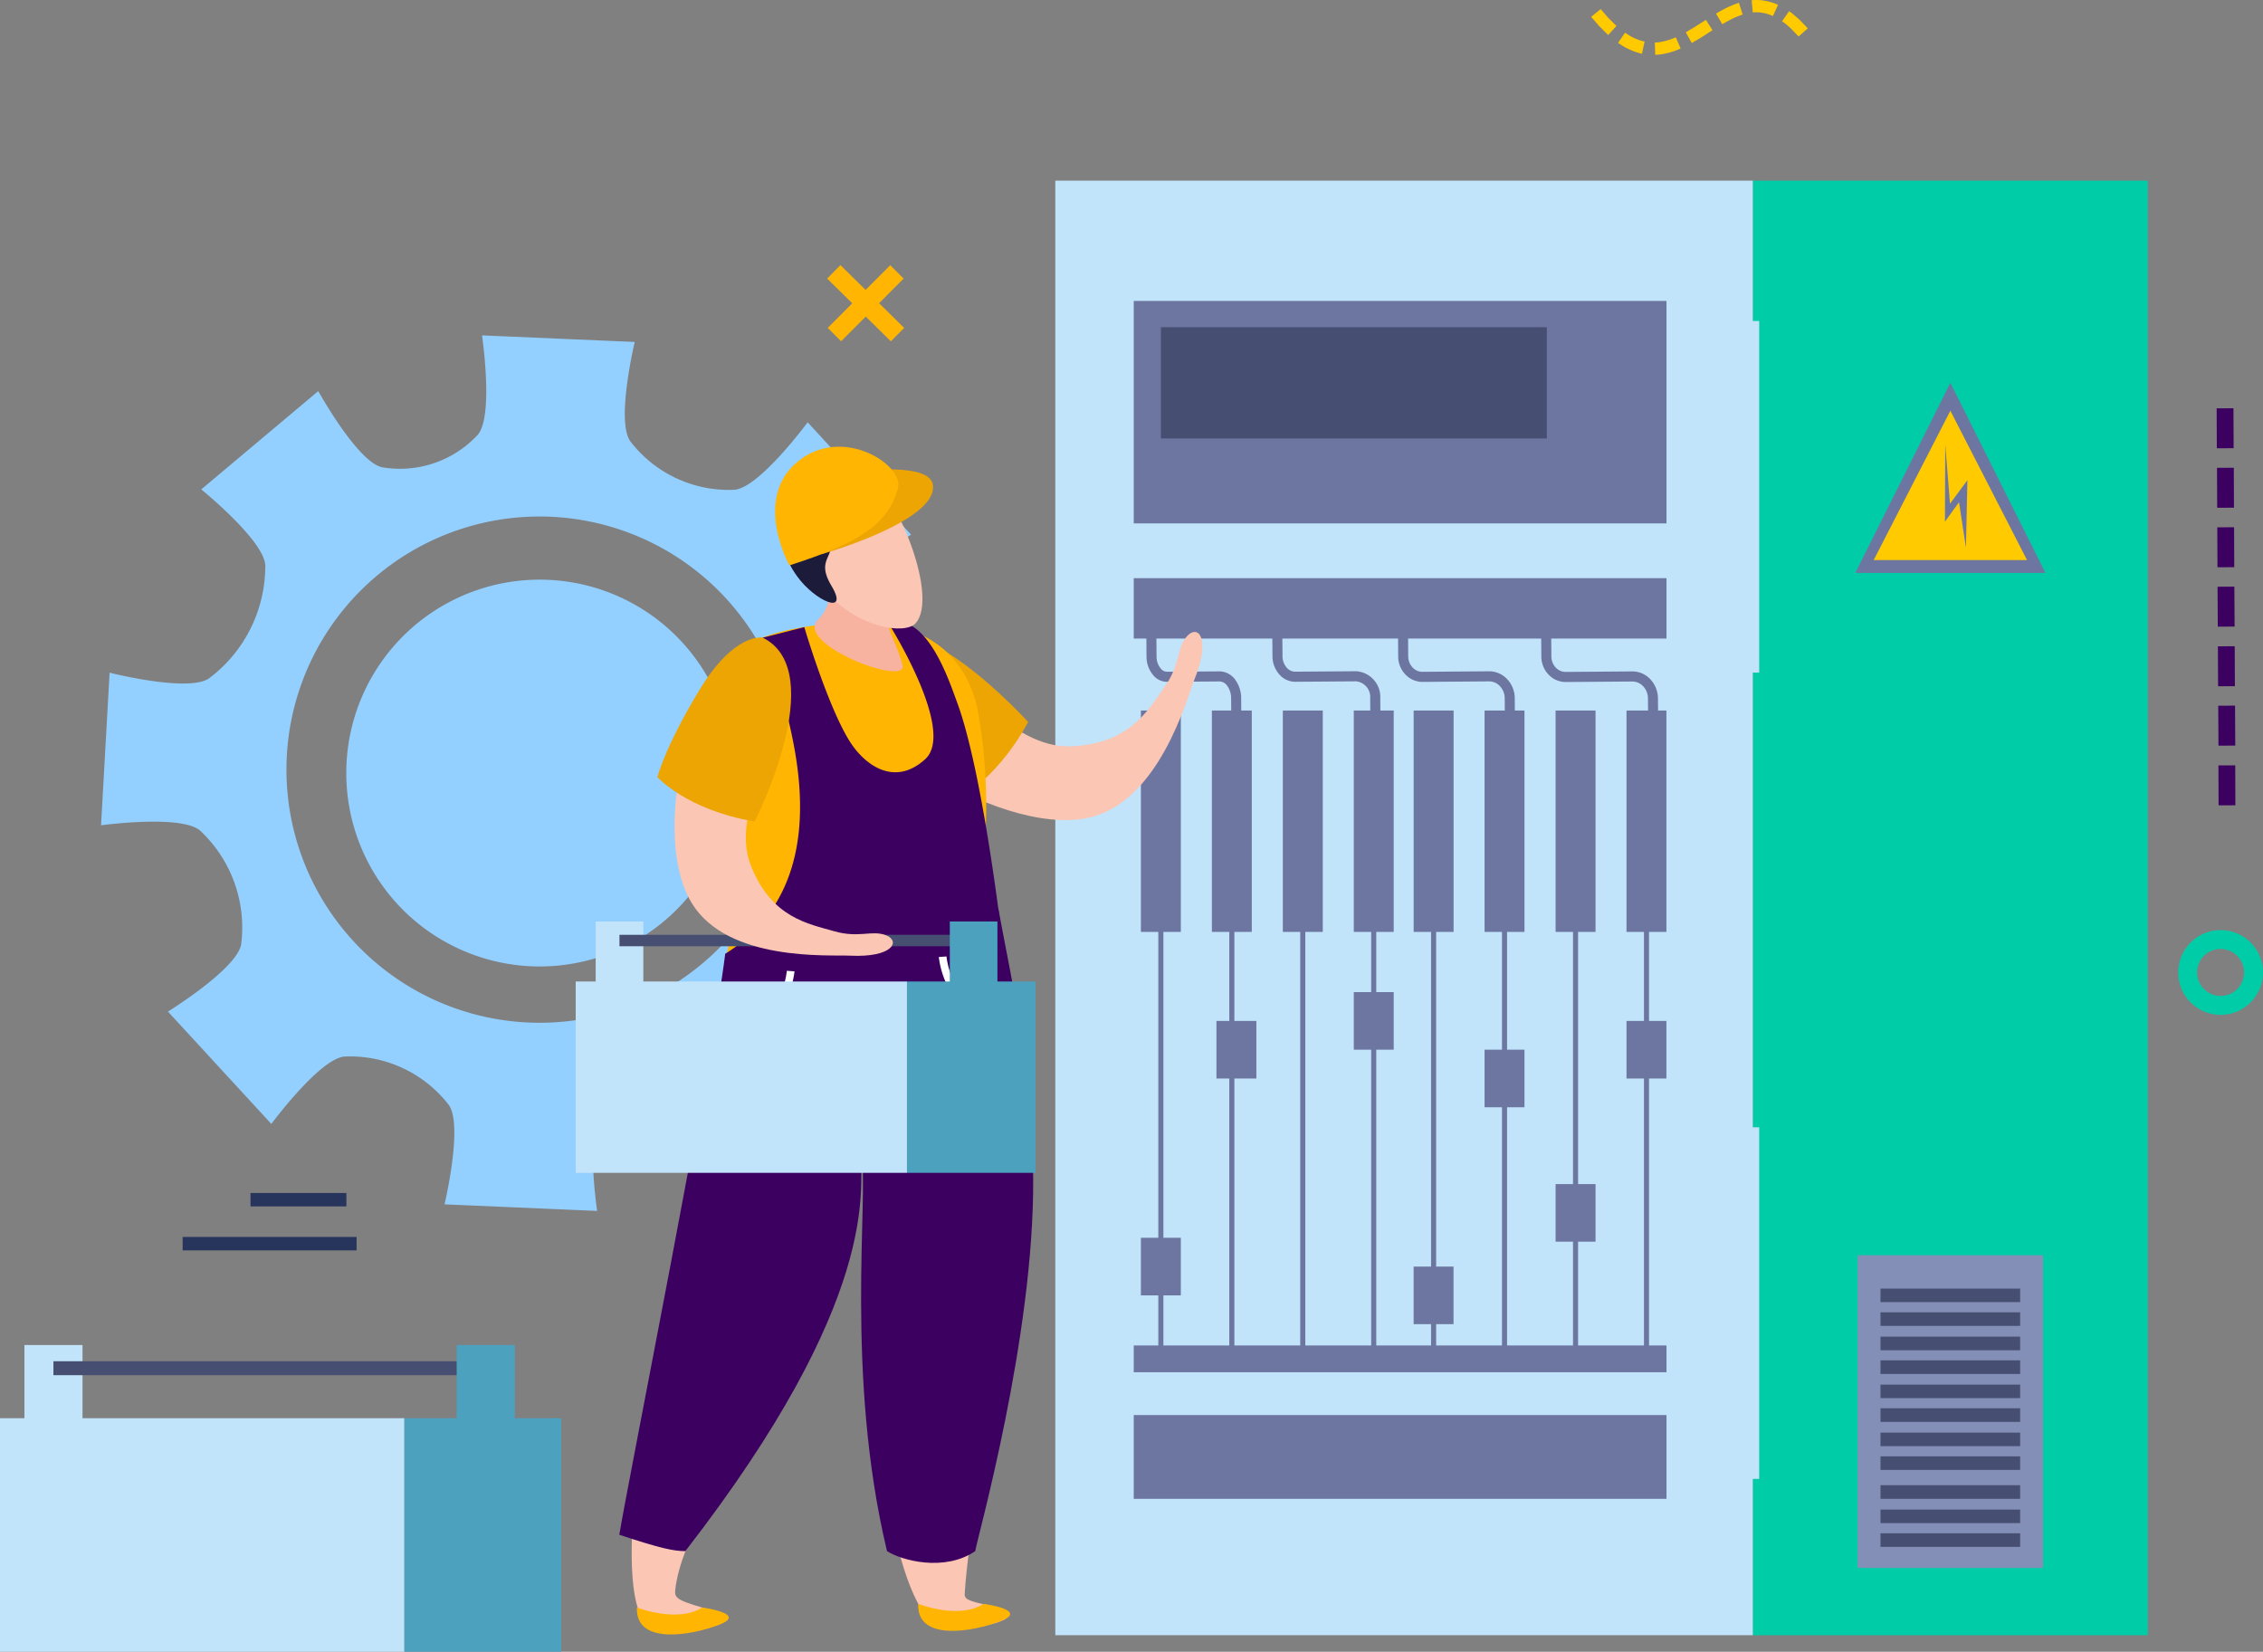 <svg xmlns="http://www.w3.org/2000/svg" width="311.909" height="227.663" viewBox="0 0 311.909 227.663">
  <rect x="0" y="0" width="311.909" height="227.663" fill="#808080" stroke="none"/>
  <g id="Grupo_1013435" data-name="Grupo 1013435" transform="translate(-289.091 -2073)">
    <g id="Group_19_1_" data-name="Group 19 (1)" transform="translate(289.091 2073)">
      <path id="Trazado_116828" data-name="Trazado 116828" d="M186.994,257.532a13.45,13.45,0,1,1-12.86-14.015A13.422,13.422,0,0,1,186.994,257.532Z" transform="translate(-99.2 -150.872)" fill="#b3ddff"/>
      <path id="Trazado_116829" data-name="Trazado 116829" d="M143.816,173.9a18.235,18.235,0,0,1-5.637-15.609c.529-3.4,10.077-9.311,10.077-9.311L134,133.492s-6.686,9.064-10.1,9.3a17.11,17.11,0,0,1-14.331-6.668c-2.026-2.784.6-13.706.6-13.706l-21.052-.907s1.647,11.125-.59,13.706a14.609,14.609,0,0,1-13.16,4.475c-3.374-.67-8.817-10.5-8.817-10.5L50.42,142.74s8.729,7.073,8.826,10.5a19.36,19.36,0,0,1-7.734,15.529c-2.8,2-13.724-.766-13.724-.766l-1.18,21.034s11.125-1.524,13.671.749a18.267,18.267,0,0,1,5.646,15.626c-.52,3.391-10.095,9.3-10.095,9.3L60.082,230.2s6.686-9.055,10.112-9.293a17.2,17.2,0,0,1,14.34,6.668c2.017,2.784-.581,13.706-.581,13.706l21.035.907s-1.665-11.125.573-13.706a14.682,14.682,0,0,1,13.186-4.475c3.356.678,8.809,10.5,8.809,10.5l16.128-13.548s-8.72-7.082-8.826-10.5a19.393,19.393,0,0,1,7.743-15.529c2.8-1.982,13.724.775,13.724.775l1.163-21.035s-11.108,1.506-13.671-.767ZM95.554,216.221a34.888,34.888,0,1,1,36.353-33.349A34.874,34.874,0,0,1,95.554,216.221Z" transform="translate(-22.682 -75.287)" fill="#93cfff"/>
      <path id="Trazado_116830" data-name="Trazado 116830" d="M178.746,237.831a26.657,26.657,0,1,1-25.483-27.791A26.652,26.652,0,0,1,178.746,237.831Z" transform="translate(-77.73 -130.122)" fill="#93cfff"/>
      <path id="Trazado_116831" data-name="Trazado 116831" d="M689.513,65.455H635.068V265.936h54.445Z" transform="translate(-393.477 -40.555)" fill="#00cca7"/>
      <path id="Trazado_116832" data-name="Trazado 116832" d="M478.492,65.455H382.356V265.936h96.136Z" transform="translate(-236.901 -40.555)" fill="#c1e4fa"/>
      <path id="Trazado_116833" data-name="Trazado 116833" d="M698.6,454.78H673.042v43.109H698.6Z" transform="translate(-417.005 -281.774)" fill="#848fb7"/>
      <path id="Trazado_116834" data-name="Trazado 116834" d="M700.578,466.867H681.331v1.867h19.247Z" transform="translate(-422.141 -289.263)" fill="#464f72"/>
      <path id="Trazado_116835" data-name="Trazado 116835" d="M700.578,475.457H681.331v1.876h19.247Z" transform="translate(-422.141 -294.585)" fill="#464f72"/>
      <path id="Trazado_116836" data-name="Trazado 116836" d="M700.578,484.279H681.331v1.876h19.247Z" transform="translate(-422.141 -300.051)" fill="#464f72"/>
      <path id="Trazado_116837" data-name="Trazado 116837" d="M700.578,492.87H681.331v1.876h19.247Z" transform="translate(-422.141 -305.374)" fill="#464f72"/>
      <path id="Trazado_116838" data-name="Trazado 116838" d="M700.578,501.646H681.331v1.867h19.247Z" transform="translate(-422.141 -310.811)" fill="#464f72"/>
      <path id="Trazado_116839" data-name="Trazado 116839" d="M700.578,510.236H681.331v1.876h19.247Z" transform="translate(-422.141 -316.133)" fill="#464f72"/>
      <path id="Trazado_116840" data-name="Trazado 116840" d="M700.578,519.058H681.331v1.867h19.247Z" transform="translate(-422.141 -321.599)" fill="#464f72"/>
      <path id="Trazado_116841" data-name="Trazado 116841" d="M700.578,527.648H681.331v1.876h19.247Z" transform="translate(-422.141 -326.922)" fill="#464f72"/>
      <path id="Trazado_116842" data-name="Trazado 116842" d="M700.578,538.114H681.331v1.876h19.247Z" transform="translate(-422.141 -333.406)" fill="#464f72"/>
      <path id="Trazado_116843" data-name="Trazado 116843" d="M700.578,546.936H681.331V548.8h19.247Z" transform="translate(-422.141 -338.872)" fill="#464f72"/>
      <path id="Trazado_116844" data-name="Trazado 116844" d="M700.578,555.527H681.331V557.4h19.247Z" transform="translate(-422.141 -344.195)" fill="#464f72"/>
      <path id="Trazado_116845" data-name="Trazado 116845" d="M672.185,164.9H698.4l-13.107-26.205Z" transform="translate(-416.474 -85.932)" fill="#6d76a1"/>
      <path id="Trazado_116846" data-name="Trazado 116846" d="M699.994,169.4l-10.57-20.586L678.854,169.4Z" transform="translate(-420.606 -92.201)" fill="#ffca00"/>
      <path id="Trazado_116847" data-name="Trazado 116847" d="M707.583,175.226l.2-9.293-2.4,3.242-.652-8.183-.044,10.659,1.938-2.687Z" transform="translate(-436.616 -99.747)" fill="#6d76a1"/>
      <path id="Trazado_116848" data-name="Trazado 116848" d="M484.195,109.032H410.767v30.662h73.428Z" transform="translate(-254.504 -67.554)" fill="#6d76a1"/>
      <path id="Trazado_116849" data-name="Trazado 116849" d="M473.8,118.549H420.608v15.335H473.8Z" transform="translate(-260.601 -73.451)" fill="#464f72"/>
      <path id="Trazado_116850" data-name="Trazado 116850" d="M484.195,209.478H410.767V217.8h73.428Z" transform="translate(-254.504 -129.789)" fill="#6d76a1"/>
      <path id="Trazado_116851" data-name="Trazado 116851" d="M594.81,257.431h-5.5v30.513h5.5Z" transform="translate(-365.129 -159.5)" fill="#6d76a1"/>
      <path id="Trazado_116852" data-name="Trazado 116852" d="M569.117,257.431h-5.505v30.513h5.505Z" transform="translate(-349.204 -159.5)" fill="#6d76a1"/>
      <path id="Trazado_116853" data-name="Trazado 116853" d="M543.384,257.431h-5.5v30.513h5.5Z" transform="translate(-333.265 -159.5)" fill="#6d76a1"/>
      <path id="Trazado_116854" data-name="Trazado 116854" d="M517.69,257.431h-5.505v30.513h5.505Z" transform="translate(-317.341 -159.5)" fill="#6d76a1"/>
      <path id="Trazado_116855" data-name="Trazado 116855" d="M495.994,257.431h-5.505v30.513h5.505Z" transform="translate(-303.898 -159.5)" fill="#6d76a1"/>
      <path id="Trazado_116856" data-name="Trazado 116856" d="M470.292,257.431h-5.505v30.513h5.505Z" transform="translate(-287.974 -159.5)" fill="#6d76a1"/>
      <path id="Trazado_116857" data-name="Trazado 116857" d="M444.582,257.431h-5.5v30.513h5.5Z" transform="translate(-272.049 -159.5)" fill="#6d76a1"/>
      <path id="Trazado_116858" data-name="Trazado 116858" d="M418.865,257.431H413.36v30.513h5.505Z" transform="translate(-256.111 -159.5)" fill="#6d76a1"/>
      <path id="Trazado_116859" data-name="Trazado 116859" d="M420.378,328.957h-.7V389.92h.7Z" transform="translate(-260.028 -203.816)" fill="#6d76a1"/>
      <path id="Trazado_116860" data-name="Trazado 116860" d="M446.1,328.957h-.7V389.92h.7Z" transform="translate(-275.966 -203.816)" fill="#6d76a1"/>
      <path id="Trazado_116861" data-name="Trazado 116861" d="M471.8,328.957h-.7V389.92h.7Z" transform="translate(-291.89 -203.816)" fill="#6d76a1"/>
      <path id="Trazado_116862" data-name="Trazado 116862" d="M497.506,328.957h-.7V389.92h.7Z" transform="translate(-307.815 -203.816)" fill="#6d76a1"/>
      <path id="Trazado_116863" data-name="Trazado 116863" d="M519.2,328.957h-.7V389.92h.7Z" transform="translate(-321.257 -203.816)" fill="#6d76a1"/>
      <path id="Trazado_116864" data-name="Trazado 116864" d="M544.9,328.957h-.7V389.92h.7Z" transform="translate(-337.182 -203.816)" fill="#6d76a1"/>
      <path id="Trazado_116865" data-name="Trazado 116865" d="M570.629,328.957h-.7V389.92h.7Z" transform="translate(-353.121 -203.816)" fill="#6d76a1"/>
      <path id="Trazado_116866" data-name="Trazado 116866" d="M596.331,328.957h-.7V389.92h.7Z" transform="translate(-369.045 -203.816)" fill="#6d76a1"/>
      <path id="Trazado_116867" data-name="Trazado 116867" d="M484.195,487.475H410.767v3.691h73.428Z" transform="translate(-254.504 -302.031)" fill="#6d76a1"/>
      <path id="Trazado_116868" data-name="Trazado 116868" d="M573.1,238.188l-.044-5.347a2.444,2.444,0,0,0-.714-1.735,2.052,2.052,0,0,0-1.436-.6h-.018l-9.161.07a3.247,3.247,0,0,1-2.387-1.039,3.59,3.59,0,0,1-.978-2.475l-.052-6.633h1.383l.053,6.624a2.244,2.244,0,0,0,.6,1.533,1.858,1.858,0,0,0,1.357.6h.018l9.161-.071h.026a3.38,3.38,0,0,1,2.4,1,3.907,3.907,0,0,1,1.128,2.713l.044,5.347H573.1Z" transform="translate(-345.919 -136.575)" fill="#6d76a1"/>
      <path id="Trazado_116869" data-name="Trazado 116869" d="M521.229,238.151l-.035-5.347a2.447,2.447,0,0,0-.661-1.683,2.027,2.027,0,0,0-1.489-.66h-.018l-9.152.07h-.027a3.232,3.232,0,0,1-2.36-1.039,3.59,3.59,0,0,1-.978-2.475l-.044-6.633h1.383l.044,6.624a2.244,2.244,0,0,0,.6,1.533,1.825,1.825,0,0,0,1.374.6l9.152-.071h.027a3.4,3.4,0,0,1,2.493,1.093,3.843,3.843,0,0,1,1.039,2.625l.035,5.347h-1.383Z" transform="translate(-313.798 -136.546)" fill="#6d76a1"/>
      <path id="Trazado_116870" data-name="Trazado 116870" d="M474.453,238.1l-.035-5.347a2.178,2.178,0,0,0-1.92-2.343h-.009l-8.395.062h-.018a2.9,2.9,0,0,1-2.052-.872,3.762,3.762,0,0,1-1.075-2.651l-.053-6.633h1.383l.053,6.624a2.372,2.372,0,0,0,.661,1.673,1.521,1.521,0,0,0,1.083.467h.009l8.395-.062h.017a3.56,3.56,0,0,1,3.312,3.717l.035,5.347h-1.383Z" transform="translate(-285.564 -136.503)" fill="#6d76a1"/>
      <path id="Trazado_116871" data-name="Trazado 116871" d="M427.009,238.122l-.035-5.347a2.925,2.925,0,0,0-.538-1.735,1.351,1.351,0,0,0-1.039-.6l-7.267.053h-.017a2.466,2.466,0,0,1-1.726-.749,3.924,3.924,0,0,1-1.075-2.775l-.053-6.633h1.383l.053,6.624a2.578,2.578,0,0,0,.661,1.8,1.1,1.1,0,0,0,.757.344l7.267-.053h.018a2.731,2.731,0,0,1,2.141,1.154,4.32,4.32,0,0,1,.819,2.563l.035,5.347h-1.383Z" transform="translate(-257.287 -136.517)" fill="#6d76a1"/>
      <path id="Trazado_116872" data-name="Trazado 116872" d="M484.195,512.69H410.767v11.548h73.428Z" transform="translate(-254.504 -317.654)" fill="#6d76a1"/>
      <path id="Trazado_116873" data-name="Trazado 116873" d="M594.81,369.894h-5.5v7.937h5.5Z" transform="translate(-365.129 -229.18)" fill="#6d76a1"/>
      <path id="Trazado_116874" data-name="Trazado 116874" d="M569.117,429.009h-5.505v7.936h5.505Z" transform="translate(-349.204 -265.807)" fill="#6d76a1"/>
      <path id="Trazado_116875" data-name="Trazado 116875" d="M543.384,380.314h-5.5v7.937h5.5Z" transform="translate(-333.265 -235.636)" fill="#6d76a1"/>
      <path id="Trazado_116876" data-name="Trazado 116876" d="M517.682,458.9h-5.5v7.936h5.5Z" transform="translate(-317.341 -284.328)" fill="#6d76a1"/>
      <path id="Trazado_116877" data-name="Trazado 116877" d="M495.994,359.452h-5.505v7.936h5.505Z" transform="translate(-303.898 -222.71)" fill="#6d76a1"/>
      <path id="Trazado_116878" data-name="Trazado 116878" d="M446.234,369.894h-5.505v7.937h5.505Z" transform="translate(-273.068 -229.18)" fill="#6d76a1"/>
      <path id="Trazado_116879" data-name="Trazado 116879" d="M418.865,448.459H413.36V456.4h5.505Z" transform="translate(-256.111 -277.857)" fill="#6d76a1"/>
      <path id="Trazado_116880" data-name="Trazado 116880" d="M631.644,116.3h-3.523v48.464h3.523Z" transform="translate(-389.173 -72.059)" fill="#c1e4fa"/>
      <path id="Trazado_116881" data-name="Trazado 116881" d="M631.644,408.424h-3.523v48.464h3.523Z" transform="translate(-389.173 -253.052)" fill="#c1e4fa"/>
      <path id="Trazado_116882" data-name="Trazado 116882" d="M310.3,233.716c.96-1.242,4.906-3.788,8.826-1.674,5.241,2.819,11.953,12.94,20.163,12.676,8.245-.282,10.826-5.188,13.01-8.245,2.167-3.065,1.586-5.3,3.057-6.941s3.339.167,1.039,5.919c-1.092,2.757-4.9,16.983-14.631,19.114-12.755,2.8-37.093-13.459-31.455-20.841Z" transform="translate(-191.744 -141.854)" fill="#fbc6b4"/>
      <path id="Trazado_116883" data-name="Trazado 116883" d="M312,231.324s-4.906,4.3,1.295,11.777,9.927,9.883,9.927,9.883,5.866-2.449,10.658-11.178c0,0-15.855-17.529-21.889-10.482Z" transform="translate(-192.167 -142.29)" fill="#eda503"/>
      <path id="Trazado_116884" data-name="Trazado 116884" d="M260.736,243.579c3.638,13.45,1.63,22.9,0,28.02,3.8,1.216,1.533,3.25,1.427,3.515-5.364,11.134,27.993,4.536,33.851-4.475,2.017-3.1.088-7.038.449-12.992.132-1.339.167-2.7.176-4.026a74.522,74.522,0,0,0-1.1-16.1c-2.616-12.288-14.173-12.887-21.211-11.909-3.2.441-7.355.978-10.561,2.863l-.018.027c-3.726,2.255-5.725,5.082-3.021,15.08Z" transform="translate(-160.769 -139.587)" fill="#ffb502"/>
      <path id="Trazado_116885" data-name="Trazado 116885" d="M271.047,236.818c1.444,6.1,6.6,24.734-8.263,34.054,0,0,24.611,18.022,38.687,2.431,0,0-2.827-26.593-6.765-37.154-1.127-3.03-4.131-12.349-9.531-11,0,0,9.5,14.957,5.162,18.9s-8.421.634-10.333-2.343c-3.065-4.783-6.333-15.855-6.333-15.855l-5.743,1.462a61.313,61.313,0,0,1,3.127,9.513Z" transform="translate(-162.816 -139.415)" fill="#3c0061"/>
      <path id="Trazado_116886" data-name="Trazado 116886" d="M295.831,202.717s3.153,4.95-.2,8.254c-3.444,3.382,12.394,9.354,11.627,6.316-.978-3.929-3.321-6.025-1.964-10.861Z" transform="translate(-182.862 -125.6)" fill="#f7b2a0"/>
      <path id="Trazado_116887" data-name="Trazado 116887" d="M299.251,171.573c3.814,2.757,9.258,16.349,6.1,19.9-1.392,1.55-7.972.846-12.808-4.818-1.991-2.308-4.651-6.809-2.7-11.918.889-2.317,4.994-6.377,9.416-3.171Z" transform="translate(-179.156 -105.563)" fill="#fbc6b4"/>
      <path id="Trazado_116888" data-name="Trazado 116888" d="M299.576,170.657c.978,1.665.81,2.1-4.4,3.594s-6.157,1.251-5.461,2.449c2.07,3.523-1.814,3.277.7,7.452,2.5,4.193-2.3,2.07-4.721-1.3-.476-.687-3.171-3.955-1.295-9.8,2.176-6.827,11.557-8.5,15.168-2.378Z" transform="translate(-175.807 -103.397)" fill="#1d1b3a"/>
      <path id="Trazado_116889" data-name="Trazado 116889" d="M297.609,181.771s16.111-4.554,15.362-9.575c-.458-3.1-9.812-1.885-9.812-1.885Z" transform="translate(-184.393 -105.376)" fill="#eda503"/>
      <path id="Trazado_116890" data-name="Trazado 116890" d="M297.769,167.538c-1.286,4.845-5.092,7.514-14.966,10.667,0,0-5.347-9.575,1.586-14.649C290.511,159.091,298.6,164.438,297.769,167.538Z" transform="translate(-174.001 -100.278)" fill="#ffb502"/>
      <path id="Trazado_116891" data-name="Trazado 116891" d="M233.146,432.605c-3.339,13.072-7.258,40.977-.837,41.136s10-1.8,6.3-2.828c-3.7-1.048-3.849-1.445-3.735-2.484,1.594-13.477,22.664-34.494,24.461-50.517.6-5.47,1.013-10.473,1.3-14.869,2.4,11.733.634,24.188.846,28.31.678,14.649,3.805,42.334,10.826,42.4,7.479.053,11.152-2.017,6.369-3-4.131-.872-3.955-1.066-3.884-2.088,1-14.789,8.174-42.131,9.548-59.7,1.594-20.277-48.288,12.235-51.2,23.668Z" transform="translate(-141.802 -249.346)" fill="#fbc6b4"/>
      <path id="Trazado_116892" data-name="Trazado 116892" d="M332.68,581.09s5.576,2.211,9.02,0c0,0,6.289.846,2.343,2.378C340.079,585,332.442,586.269,332.68,581.09Z" transform="translate(-206.119 -360.033)" fill="#ffb502"/>
      <path id="Trazado_116893" data-name="Trazado 116893" d="M230.753,582.41s5.585,2.2,9.02,0c0,0,6.289.854,2.325,2.378S230.524,587.589,230.753,582.41Z" transform="translate(-142.967 -360.851)" fill="#ffb502"/>
      <path id="Trazado_116894" data-name="Trazado 116894" d="M276.611,328.957c-12.781,8.527-30.662,7.663-37.621,6.307-1.885,15.2-13.31,72.265-14.6,80.087,5.611,1.859,7.478,2.255,9.1,2.255,27.095-34.943,23.985-49.936,24.276-54.322,1.022,5.074-2.326,29.94,3.523,54.322,1.964,1.268,7.9,2.907,12.156,0,.212-1.559,8.165-29.561,7.989-51.486C281.323,351.172,278.821,340.919,276.611,328.957Z" transform="translate(-139.031 -203.816)" fill="#3c0061"/>
      <path id="Trazado_116895" data-name="Trazado 116895" d="M264.578,362.253a12.589,12.589,0,0,0,8.65-10.456l-1.057-.079a11.336,11.336,0,0,1-7.928,9.531l.326,1Z" transform="translate(-163.72 -217.918)" fill="#fff"/>
      <path id="Trazado_116896" data-name="Trazado 116896" d="M348.8,357.075l.326-1.013a11.509,11.509,0,0,1-7.928-9.531l-1.057.079a12.625,12.625,0,0,0,8.659,10.455Z" transform="translate(-210.748 -214.705)" fill="#fff"/>
      <path id="Trazado_116897" data-name="Trazado 116897" d="M55.74,513.825H0v32.2H55.74Z" transform="translate(0 -318.357)" fill="#c1e4fa"/>
      <path id="Trazado_116898" data-name="Trazado 116898" d="M168.149,513.825H146.524v32.2h21.625Z" transform="translate(-90.784 -318.357)" fill="#4ca1bf"/>
      <path id="Trazado_116899" data-name="Trazado 116899" d="M16.852,487.312H8.845v15.7h8.007Z" transform="translate(-5.48 -301.93)" fill="#c1e4fa"/>
      <path id="Trazado_116900" data-name="Trazado 116900" d="M78.947,493.194H19.357v1.92h59.59Z" transform="translate(-11.994 -305.574)" fill="#464f72"/>
      <path id="Trazado_116901" data-name="Trazado 116901" d="M173.471,487.312h-8.007v15.7h8.007Z" transform="translate(-102.519 -301.93)" fill="#4ca1bf"/>
      <path id="Trazado_116902" data-name="Trazado 116902" d="M254.242,355.608H208.579V381.98h45.663Z" transform="translate(-129.232 -220.329)" fill="#c1e4fa"/>
      <path id="Trazado_116903" data-name="Trazado 116903" d="M346.328,355.608H328.614V381.98h17.714Z" transform="translate(-203.604 -220.329)" fill="#4ca1bf"/>
      <path id="Trazado_116904" data-name="Trazado 116904" d="M222.389,333.865h-6.563v12.86h6.563Z" transform="translate(-133.722 -206.857)" fill="#c1e4fa"/>
      <path id="Trazado_116905" data-name="Trazado 116905" d="M273.248,338.7H224.44v1.576h48.808Z" transform="translate(-139.059 -209.856)" fill="#464f72"/>
      <path id="Trazado_116906" data-name="Trazado 116906" d="M350.69,333.865h-6.563v12.86h6.563Z" transform="translate(-213.215 -206.857)" fill="#4ca1bf"/>
      <path id="Trazado_116907" data-name="Trazado 116907" d="M256.594,236.494c1.427.458,4.07,2.792,3.391,6.976-.9,5.611-7.937,14.816-5.126,22.136,2.819,7.337,8.06,8.139,11.5,9.143s5.267-.22,7.214.581.889,3.074-5.012,2.792c-2.827-.141-16.833.881-21.8-7.223C240.246,260.286,248.191,233.72,256.594,236.494Z" transform="translate(-151.403 -146.403)" fill="#fbc6b4"/>
      <path id="Trazado_116908" data-name="Trazado 116908" d="M252.684,230.983s-3.894-.731-8.694,7.205c-4.792,7.91-5.8,12.024-5.8,12.024s4.034,4.527,13.407,6.122c0,0,10.552-20.718,1.083-25.36Z" transform="translate(-147.581 -143.102)" fill="#eda503"/>
      <path id="Trazado_116909" data-name="Trazado 116909" d="M795.012,348.671a5.84,5.84,0,1,1,5.849-5.84A5.855,5.855,0,0,1,795.012,348.671Zm0-9.082a3.237,3.237,0,1,0,3.242,3.242A3.245,3.245,0,0,0,795.012,339.59Z" transform="translate(-488.952 -208.794)" fill="#00cca7"/>
      <path id="Trazado_116910" data-name="Trazado 116910" d="M301.511,96.043,299.682,97.9l8.786,8.653L310.3,104.7Z" transform="translate(-185.678 -59.506)" fill="#ffb502"/>
      <path id="Trazado_116911" data-name="Trazado 116911" d="M308.513,96.093l-8.615,8.639,1.846,1.841,8.615-8.639Z" transform="translate(-185.812 -59.538)" fill="#ffb502"/>
      <path id="Trazado_116912" data-name="Trazado 116912" d="M578.838,6.874l1.136-1.251s-.564-.564-1.127-1.11c-.52-.608-1.048-1.207-1.048-1.207l-1.312,1.066s.564.643,1.128,1.295c.617.608,1.224,1.216,1.224,1.216Z" transform="translate(-357.181 -2.049)" fill="#ffca00"/>
      <path id="Trazado_116913" data-name="Trazado 116913" d="M589.551,14.731l.361-1.656a7.256,7.256,0,0,1-1.392-.467,5.662,5.662,0,0,1-.907-.5c-.238-.159-.4-.255-.4-.255l-.96,1.4s.185.123.467.3a6.445,6.445,0,0,0,1.092.6,9.055,9.055,0,0,0,1.735.6Z" transform="translate(-363.235 -7.343)" fill="#ffca00"/>
      <path id="Trazado_116914" data-name="Trazado 116914" d="M603.13,15.068l-.67-1.55a9.276,9.276,0,0,1-1.436.5,6.718,6.718,0,0,1-1.454.22l.053,1.691a8.037,8.037,0,0,0,1.823-.273,10.272,10.272,0,0,0,1.691-.6Z" transform="translate(-371.484 -8.376)" fill="#ffca00"/>
      <path id="Trazado_116915" data-name="Trazado 116915" d="M614.46,8.624,613.553,7.2l-1.392.881c-.7.414-1.383.828-1.383.828l.828,1.48s.731-.432,1.462-.872l1.392-.9Z" transform="translate(-378.427 -4.459)" fill="#ffca00"/>
      <path id="Trazado_116916" data-name="Trazado 116916" d="M625.4,2.627l-.511-1.612a14.285,14.285,0,0,0-1.647.669c-.784.388-1.506.819-1.506.819l.863,1.462s.7-.414,1.392-.758a12.182,12.182,0,0,1,1.418-.573Z" transform="translate(-385.214 -0.629)" fill="#ffca00"/>
      <path id="Trazado_116917" data-name="Trazado 116917" d="M637.57,2.2l.7-1.533A7.247,7.247,0,0,0,636.5.113a6.526,6.526,0,0,0-1.867-.079l.159,1.682a4.818,4.818,0,0,1,1.409.062,5.736,5.736,0,0,1,1.365.432Z" transform="translate(-393.204 0)" fill="#ffca00"/>
      <path id="Trazado_116918" data-name="Trazado 116918" d="M647.931,7.55,649.2,6.432s-.59-.634-1.207-1.251c-.335-.282-.67-.573-.916-.784a5.08,5.08,0,0,0-.458-.326l-.969,1.383s.158.1.387.273.511.432.8.687c.546.555,1.083,1.127,1.083,1.127Z" transform="translate(-400.034 -2.522)" fill="#ffca00"/>
      <path id="Trazado_116919" data-name="Trazado 116919" d="M805.436,147.914l-2.317.011.026,5.505,2.316-.011Z" transform="translate(-497.599 -91.645)" fill="#3c0061"/>
      <path id="Trazado_116920" data-name="Trazado 116920" d="M805.561,169.471l-2.317.011.026,5.505,2.317-.011Z" transform="translate(-497.676 -105.001)" fill="#3c0061"/>
      <path id="Trazado_116921" data-name="Trazado 116921" d="M805.662,191.027l-2.316.011.026,5.505,2.317-.011Z" transform="translate(-497.739 -118.357)" fill="#3c0061"/>
      <path id="Trazado_116922" data-name="Trazado 116922" d="M805.764,212.542l-2.317.014.033,5.505,2.317-.014Z" transform="translate(-497.802 -131.687)" fill="#3c0061"/>
      <path id="Trazado_116923" data-name="Trazado 116923" d="M805.889,234.14l-2.317.011.026,5.505,2.317-.011Z" transform="translate(-497.879 -145.069)" fill="#3c0061"/>
      <path id="Trazado_116924" data-name="Trazado 116924" d="M806,255.655l-2.316.014.033,5.505,2.316-.014Z" transform="translate(-497.946 -158.399)" fill="#3c0061"/>
      <path id="Trazado_116925" data-name="Trazado 116925" d="M806.081,277.294l-2.316.008.019,5.505,2.317-.008Z" transform="translate(-497.999 -171.807)" fill="#3c0061"/>
      <path id="Trazado_116926" data-name="Trazado 116926" d="M90.153,448.158H66.176v1.85H90.153Z" transform="translate(-41.002 -277.671)" fill="#27355c"/>
      <path id="Trazado_116927" data-name="Trazado 116927" d="M103.98,432.227H90.767v1.85H103.98Z" transform="translate(-56.238 -267.8)" fill="#27355c"/>
    </g>
  </g>
</svg>
